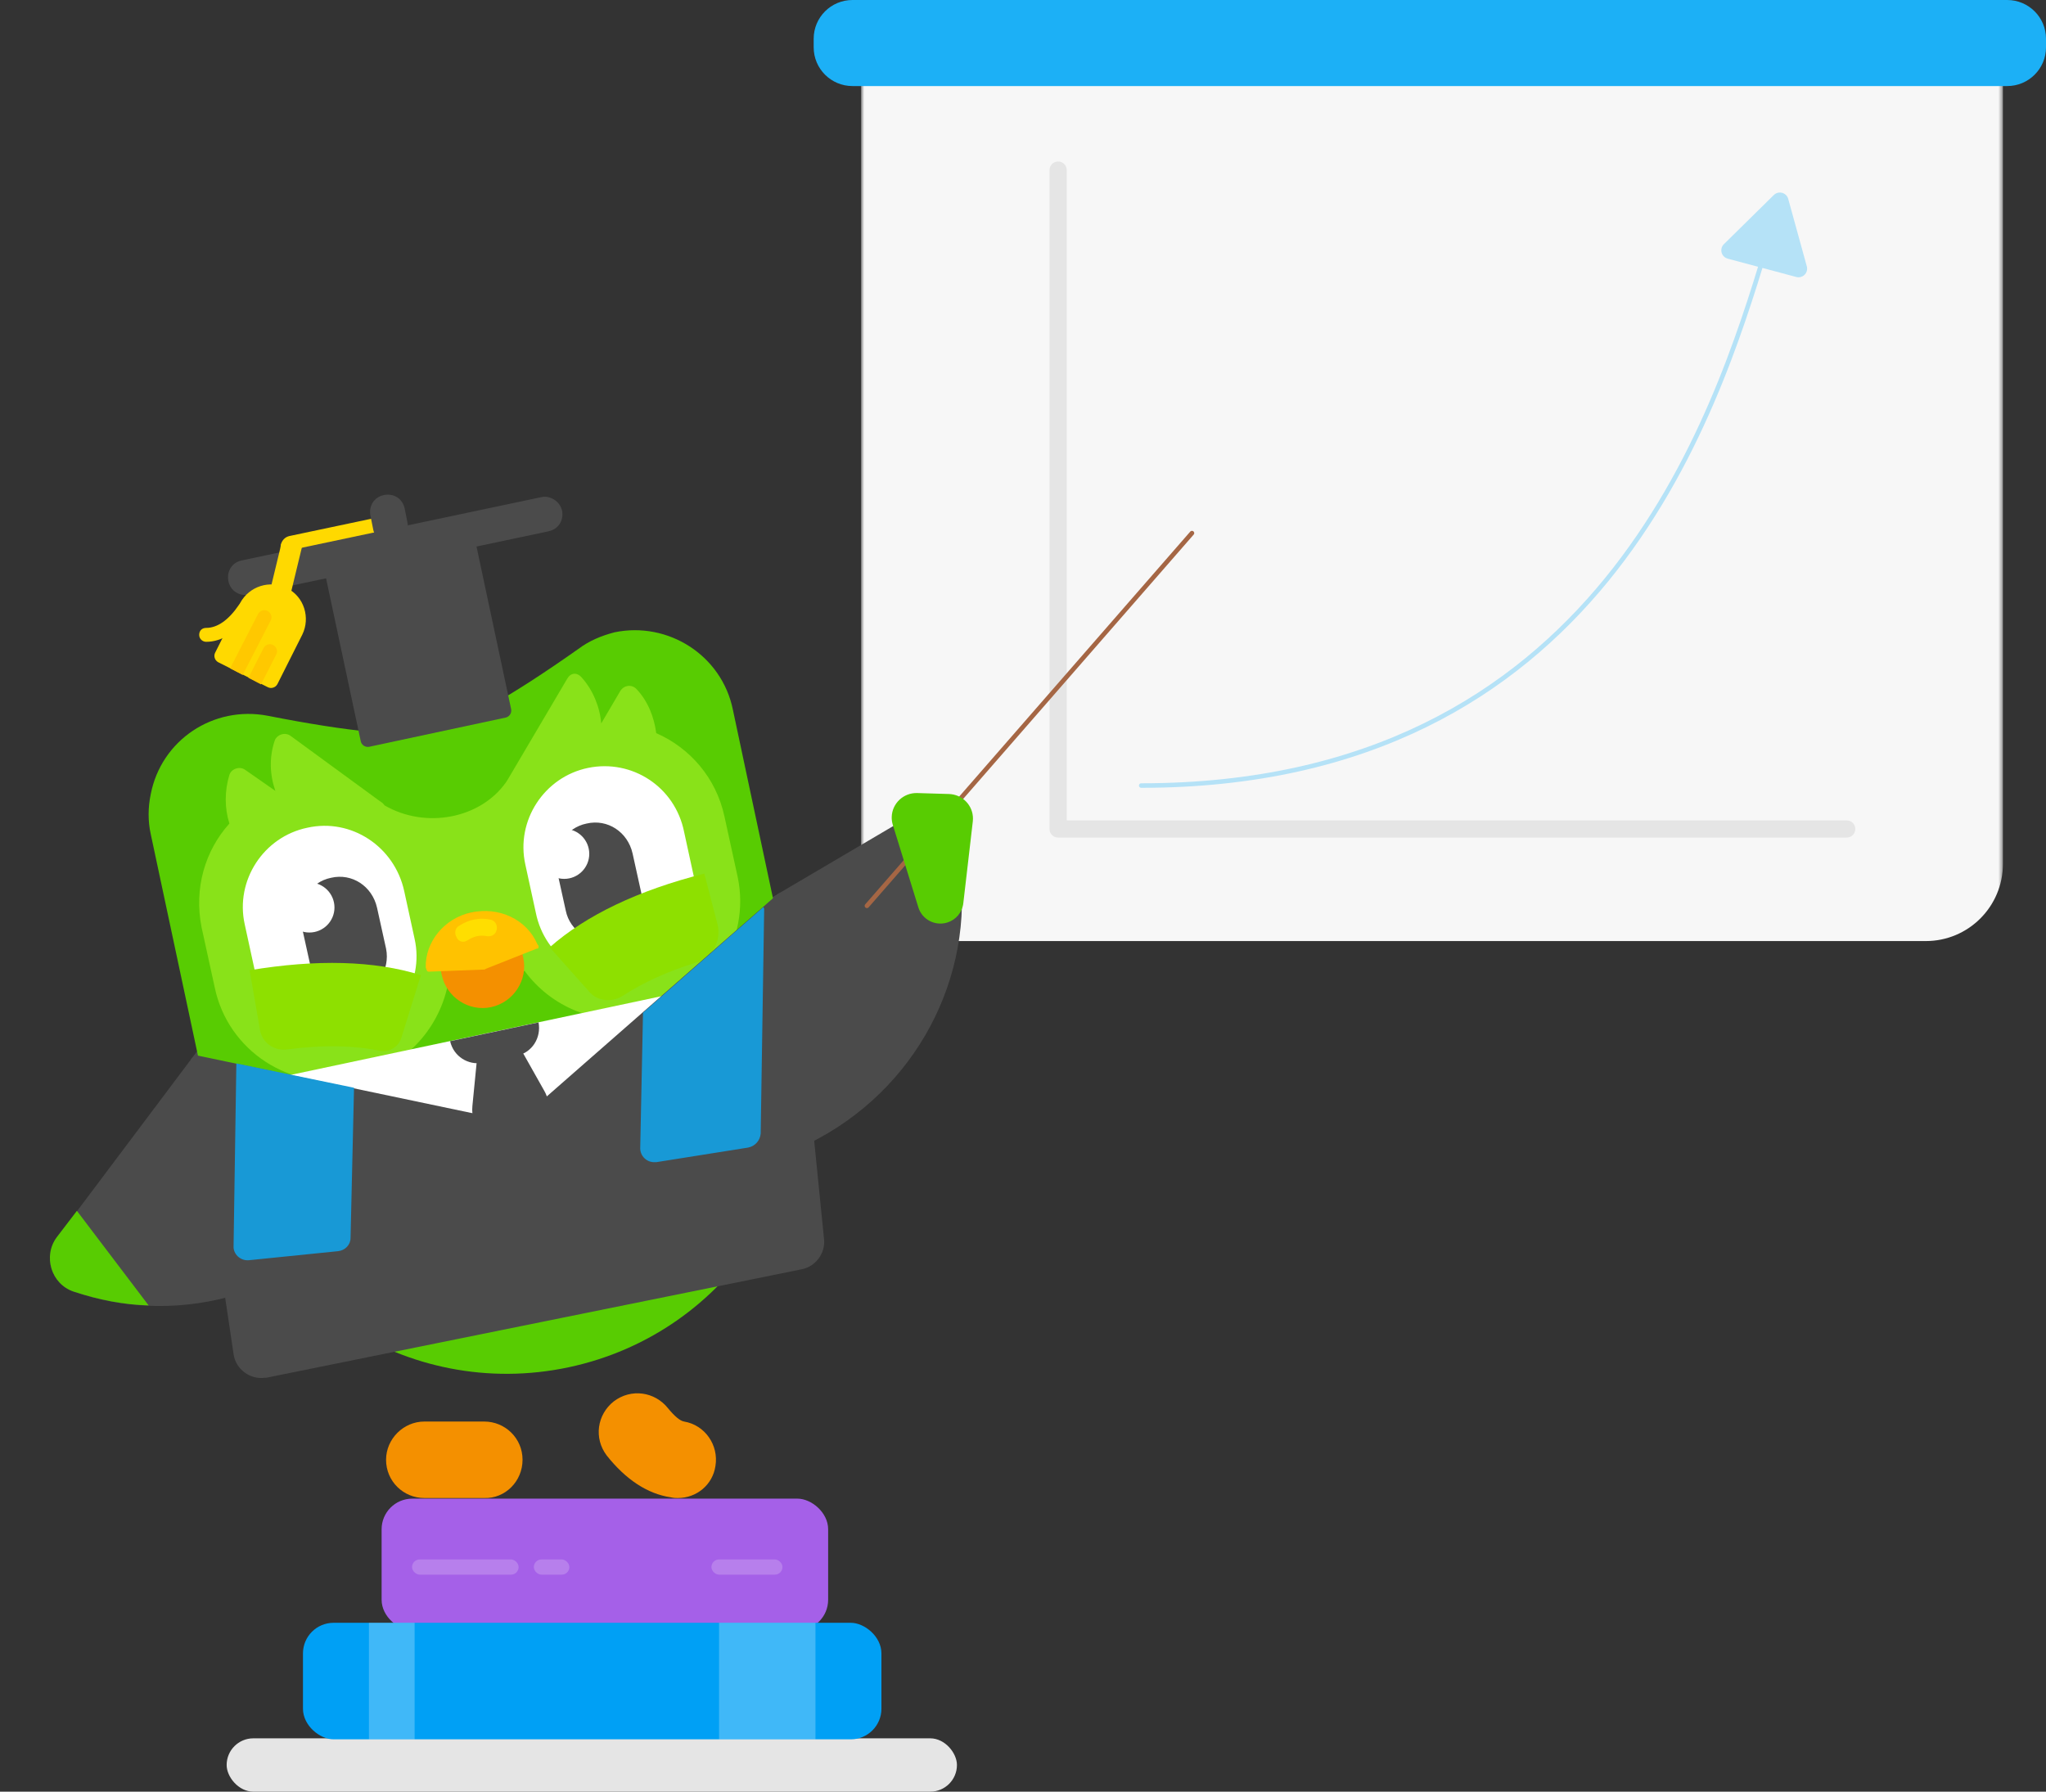 <svg width="451" height="395" viewBox="0 0 451 395" fill="none" xmlns="http://www.w3.org/2000/svg"><rect x="0" y="0" width="451" height="395" fill="#333333" stroke="none"/><mask id="mask0" mask-type="alpha" maskUnits="userSpaceOnUse" x="189" y="9" width="253" height="214"><path d="M441.502 9.486H189.807V222.926H441.502V9.486Z" fill="white"/></mask><g mask="url(#mask0)"><path d="M424.511 -5.967H206.797C197.413 -5.967 189.807 1.64 189.807 11.023V190.482C189.807 199.866 197.413 207.472 206.797 207.472H424.511C433.895 207.472 441.502 199.865 441.502 190.482V11.023C441.502 1.64 433.895 -5.967 424.511 -5.967Z" fill="#F7F7F7"/><path d="M251.561 173.189C352.644 173.189 378.05 91.709 389.263 54.883" stroke="#B5E2F7" strokeWidth="4.741" stroke-linecap="round" stroke-linejoin="round"/><path fillRule="evenodd" clip-rule="evenodd" d="M380.833 57.022C379.819 56.751 379.218 55.711 379.49 54.699C379.577 54.372 379.75 54.076 379.991 53.839L391.007 42.99C391.755 42.254 392.957 42.262 393.694 43.008C393.922 43.239 394.087 43.524 394.173 43.836L398.279 58.731C398.558 59.741 397.964 60.785 396.952 61.063C396.626 61.153 396.283 61.154 395.956 61.067" fill="#B5E2F7"/><path d="M235.143 180.864H407.063C408.113 180.864 408.963 181.714 408.963 182.762C408.963 183.809 408.113 184.659 407.063 184.659H233.243C232.194 184.659 231.344 183.809 231.344 182.762V37.5C231.344 36.452 232.194 35.603 233.243 35.603C234.292 35.603 235.143 36.452 235.143 37.5V180.864Z" fill="#E5E5E5"/></g><path d="M442.452 0H187.908C183.187 0 179.359 3.822 179.359 8.538V10.435C179.359 15.15 183.187 18.972 187.908 18.972H442.452C447.173 18.972 451 15.15 451 10.435V8.538C451 3.822 447.173 0 442.452 0Z" fill="#1CB0F6"/><path d="M115.185 321.833C115.185 317.081 111.347 313.402 106.743 313.402H93.542C88.938 313.402 85.1 317.234 85.1 321.833C85.1 326.586 88.938 330.265 93.542 330.265H106.743C111.347 330.418 115.185 326.586 115.185 321.833Z" fill="#F49000"/><path d="M149.414 330.265C153.559 330.265 157.089 327.353 157.703 323.213C158.47 318.614 155.4 314.169 150.796 313.402C149.875 313.249 148.647 312.176 147.265 310.489C144.349 306.81 139.13 306.044 135.293 308.956C131.609 311.869 130.842 317.081 133.758 320.914C137.902 326.126 142.661 329.346 147.879 330.112C148.493 330.265 148.954 330.265 149.414 330.265Z" fill="#F49000"/><path d="M12.653 272.778L71.593 194.287C74.817 190.148 81.11 190.148 84.18 194.441C98.761 215.136 98.301 243.19 82.645 264.039C66.989 284.888 40.128 293.013 16.183 284.735C11.271 283.049 9.43 277.07 12.653 272.778Z" fill="#4B4B4B"/><path fillRule="evenodd" clip-rule="evenodd" d="M16.952 266.952L32.762 287.801C27.236 287.648 21.71 286.574 16.185 284.735C11.273 283.049 9.431 276.916 12.501 272.777L16.952 266.952Z" fill="#58CC02"/><path d="M114.265 230.774L199.145 180.797C203.75 178.038 209.583 180.644 210.657 185.856C216.183 210.538 204.978 236.446 182.568 249.783C160.159 263.12 132.07 260.361 113.037 243.498C109.046 239.818 109.66 233.533 114.265 230.774Z" fill="#4B4B4B"/><path d="M191.096 199.705L262.743 117.533" stroke="#A56644" strokeWidth="4.892" stroke-linecap="round"/><path d="M127.465 143.084C112.27 153.815 101.526 159.794 95.232 161.174C89.093 162.554 76.967 161.327 59.008 157.801C47.036 155.502 35.525 163.167 33.222 175.124C32.608 178.037 32.608 181.103 33.222 183.863L47.497 250.855C55.018 286.268 89.86 308.957 125.317 301.445C160.773 293.933 183.336 259.134 175.815 223.568L161.54 156.422C159.085 144.464 147.266 136.952 135.447 139.405C132.531 140.172 129.921 141.245 127.465 143.084Z" fill="#58CC02"/><path d="M83.566 176.504L64.073 162.247C62.845 161.327 61.003 161.941 60.542 163.32C59.315 167 59.468 170.832 60.696 174.358L54.096 169.759C52.868 168.839 51.026 169.452 50.566 170.832C49.491 174.358 49.491 178.191 50.566 181.563C45.193 187.542 42.738 195.82 44.426 204.405L47.342 217.742C50.259 231.693 64.073 240.738 78.04 237.672L78.654 237.518C88.938 235.372 96.459 227.247 98.608 217.589C100.604 217.129 103.52 216.516 107.357 215.749C109.046 215.443 111.808 214.83 115.646 214.063C121.478 222.035 131.609 226.327 141.893 224.181L142.66 224.028C156.628 221.115 165.53 207.318 162.614 193.367L159.698 180.03C157.856 171.445 152.023 164.853 144.655 161.634C144.195 158.108 142.814 154.582 140.358 151.976C139.283 150.75 137.441 151.056 136.674 152.436L132.53 159.488C132.223 155.809 130.688 152.129 128.232 149.37C127.158 148.144 125.776 148.297 125.009 149.677L111.808 172.059C111.655 172.212 111.655 172.365 111.501 172.518C105.822 180.49 93.85 182.79 84.794 177.577C84.334 176.964 84.027 176.811 83.566 176.504Z" fill="#89E219"/><path d="M129.615 169.299C119.945 171.292 113.652 180.95 115.801 190.608L118.103 201.186C120.099 211.151 129.615 217.283 139.285 215.29C148.955 213.297 155.248 203.639 153.099 193.981L150.797 183.403C148.801 173.438 139.285 167.306 129.615 169.299Z" fill="white"/><path d="M129.309 181.564C124.704 182.483 121.788 187.082 122.709 191.681L124.704 200.726C125.625 205.325 130.23 208.238 134.835 207.318C139.439 206.398 142.356 201.799 141.435 197.2L139.439 188.156C138.365 183.403 133.914 180.49 129.309 181.564Z" fill="#4B4B4B"/><path d="M124.365 193.763C121.313 193.763 118.839 191.292 118.839 188.244C118.839 185.196 121.313 182.725 124.365 182.725C127.417 182.725 129.891 185.196 129.891 188.244C129.891 191.292 127.417 193.763 124.365 193.763Z" fill="white"/><path d="M67.76 182.483C58.09 184.476 51.796 194.134 53.945 203.792L56.248 214.37C58.397 224.181 67.913 230.313 77.583 228.321C87.253 226.328 93.546 216.67 91.397 207.012L89.095 196.434C86.946 186.623 77.429 180.337 67.76 182.483Z" fill="white"/><path d="M72.978 193.521C68.373 194.441 65.457 199.04 66.378 203.639L68.373 212.684C69.294 217.283 73.899 220.196 78.504 219.276C83.108 218.356 86.025 213.757 85.104 209.158L83.108 200.113C82.034 195.361 77.583 192.448 72.978 193.521Z" fill="#4B4B4B"/><path d="M68.201 205.589C65.149 205.589 62.675 203.118 62.675 200.07C62.675 197.022 65.149 194.551 68.201 194.551C71.253 194.551 73.727 197.022 73.727 200.07C73.727 203.118 71.253 205.589 68.201 205.589Z" fill="white"/><path d="M137.442 219.429C141.74 216.669 146.959 214.216 153.405 212.224C156.936 211.15 159.085 207.471 158.164 203.792L155.247 192.601C140.666 196.28 129.154 201.799 121.172 208.851L129.768 218.509C131.61 220.808 134.987 221.115 137.442 219.429Z" fill="#8EE000"/><path d="M88.48 228.78L92.777 214.983C82.493 211.763 69.754 211.457 55.019 213.91L57.321 227.094C57.782 229.853 60.391 231.693 63.154 231.386C71.135 230.313 78.042 230.466 83.875 231.693C85.87 231.999 87.866 230.773 88.48 228.78Z" fill="#8EE000"/><path d="M103.826 201.186C98.915 202.259 95.691 207.165 96.766 212.071L97.38 214.983C98.454 219.889 103.366 223.108 108.277 222.035C113.189 220.962 116.412 216.056 115.338 211.151L114.724 208.238C113.65 203.332 108.738 200.113 103.826 201.186Z" fill="#F49000"/><path d="M118.408 208.085C116.106 202.719 109.966 199.806 103.826 201.186C97.994 202.413 93.696 207.625 93.849 213.297L94.003 213.757C94.156 214.217 94.31 214.217 94.617 214.217L106.589 213.757C106.896 213.757 106.896 213.757 107.05 213.604L118.254 209.158C118.715 209.158 118.715 209.005 118.715 208.545L118.408 208.085Z" fill="#FFC200"/><path d="M102.137 207.624C102.444 207.624 102.751 207.471 103.058 207.318C104.44 206.398 105.821 206.091 107.356 206.398C108.431 206.551 109.351 205.938 109.505 204.865C109.658 203.792 109.045 202.872 107.97 202.719C105.668 202.259 103.365 202.719 101.216 204.099C100.296 204.558 100.142 205.785 100.603 206.551C100.91 207.318 101.523 207.624 102.137 207.624Z" fill="#FFDE00"/><path d="M169.707 214.554L177.365 250.541L55.761 276.356L48.102 240.37L169.707 214.554Z" fill="white"/><path fillRule="evenodd" clip-rule="evenodd" d="M118.715 225.407L99.221 229.546C99.989 232.919 103.212 234.912 106.436 234.299L113.957 232.766C117.333 231.999 119.329 228.78 118.715 225.407Z" fill="#4B4B4B"/><path fillRule="evenodd" clip-rule="evenodd" d="M113.035 228.167L105.514 229.7L104.133 243.803C103.672 248.402 107.049 252.541 111.807 253.001C112.728 253.155 113.495 253.001 114.416 252.848C119.021 251.928 121.937 247.329 120.863 242.883C120.71 242.117 120.403 241.197 119.942 240.431L113.035 228.167Z" fill="#4B4B4B"/><path fillRule="evenodd" clip-rule="evenodd" d="M171.516 197.047L113.957 247.483L43.812 232.766C43.044 232.612 42.123 233.072 41.97 233.992C41.97 234.146 41.97 234.299 41.97 234.605L51.486 298.532C51.947 301.905 55.17 304.204 58.394 303.744C58.547 303.744 58.547 303.744 58.7 303.744L176.735 279.829C179.805 279.216 181.954 276.303 181.647 273.237L174.126 198.12C173.972 197.353 173.358 196.587 172.437 196.74C172.13 196.74 171.823 196.893 171.516 197.047Z" fill="#4B4B4B"/><path fillRule="evenodd" clip-rule="evenodd" d="M164.916 253.001L144.655 256.221C144.502 256.221 144.348 256.221 144.195 256.221C142.506 256.221 141.125 254.841 141.125 253.155L141.739 223.261L168.293 199.959C168.293 200.112 168.446 200.266 168.446 200.419L167.679 249.935C167.525 251.468 166.451 252.695 164.916 253.001Z" fill="#1899D6"/><path fillRule="evenodd" clip-rule="evenodd" d="M77.272 272.93C77.272 274.463 76.044 275.69 74.509 275.843L54.862 277.836C53.174 277.989 51.639 276.763 51.485 275.076C51.485 274.923 51.485 274.77 51.485 274.77L52.099 234.452L78.039 239.817L77.272 272.93Z" fill="#1899D6"/><path fillRule="evenodd" clip-rule="evenodd" d="M102.543 116.202L72.459 122.64C71.692 122.794 71.078 123.56 71.231 124.48L79.52 163.418C79.673 164.185 80.441 164.798 81.362 164.645L111.446 158.206C112.213 158.053 112.827 157.286 112.674 156.367L104.385 117.428C104.232 116.662 103.464 116.048 102.543 116.202Z" fill="#4B4B4B"/><path fillRule="evenodd" clip-rule="evenodd" d="M85.507 113.597L63.711 118.196C62.483 118.502 61.716 119.729 61.869 120.955C62.176 122.182 63.404 122.948 64.632 122.795L86.428 118.196C87.656 117.889 88.423 116.663 88.27 115.436C88.116 114.057 86.888 113.29 85.507 113.597Z" fill="#FFD900"/><path fillRule="evenodd" clip-rule="evenodd" d="M119.274 109.61L53.273 123.56C51.124 124.02 49.896 126.013 50.356 128.159C50.817 130.305 52.812 131.532 54.961 131.072L120.962 117.122C123.111 116.662 124.339 114.669 123.878 112.523C123.418 110.53 121.269 109.15 119.274 109.61Z" fill="#4B4B4B"/><path fillRule="evenodd" clip-rule="evenodd" d="M84.587 109.15C82.438 109.61 81.21 111.603 81.67 113.749L82.284 116.815C82.745 118.961 84.74 120.188 86.889 119.728C89.038 119.268 90.266 117.275 89.805 115.129L89.191 112.063C88.731 109.917 86.735 108.69 84.587 109.15Z" fill="#4B4B4B"/><path fillRule="evenodd" clip-rule="evenodd" d="M63.274 129.674C59.477 127.781 54.941 129.239 52.932 132.941L47.432 143.882C47.069 144.575 47.279 145.534 48.091 145.995L59.029 151.501C59.721 151.864 60.681 151.655 61.14 150.843L66.641 139.902C68.434 136.223 67.072 131.566 63.274 129.674Z" fill="#FFD900"/><path d="M57.532 150.884L54.76 149.431L58.107 142.867C58.471 142.175 59.408 141.749 60.221 142.209C60.914 142.572 61.34 143.508 60.879 144.32L57.532 150.884Z" fill="#FFC800"/><path d="M50.721 147.348L56.882 135.365C57.245 134.673 58.183 134.248 58.995 134.708C59.688 135.071 60.114 136.007 59.654 136.818L53.494 148.801L50.721 147.348Z" fill="#FFC800"/><path fillRule="evenodd" clip-rule="evenodd" d="M66.627 120.341L62.022 119.881L58.799 133.219L63.25 134.292L66.627 120.341Z" fill="#FFD900"/><path d="M45.443 141.497C48.974 141.497 52.197 139.35 55.113 135.211C55.574 134.445 55.42 133.525 54.806 133.065C54.039 132.605 53.118 132.758 52.657 133.372C50.355 136.744 47.899 138.431 45.443 138.431C44.522 138.431 43.908 139.044 43.908 139.964C43.908 140.883 44.676 141.497 45.443 141.497Z" fill="#FFD900"/><path fillRule="evenodd" clip-rule="evenodd" d="M209.181 175.053L202.181 174.843C199.169 174.753 196.654 177.105 196.563 180.097C196.545 180.691 196.625 181.285 196.802 181.854L202.436 200.056C203.261 202.719 206.104 204.215 208.786 203.395C210.713 202.807 212.108 201.141 212.339 199.15L214.436 181.091C214.781 178.117 212.634 175.429 209.641 175.086C209.488 175.068 209.334 175.057 209.181 175.053Z" fill="#58CC02"/><rect x="49.961" y="383.244" width="160.978" height="11.757" rx="5.878" fill="#E5E5E5"/><rect width="29.045" height="98.428" rx="6.751" transform="matrix(0 -1 -1 0 182.547 359.446)" fill="#A560E8"/><mask id="mask1" mask-type="alpha" maskUnits="userSpaceOnUse" x="84" y="330" width="99" height="30"><rect width="29.045" height="98.428" rx="6.751" transform="matrix(0 -1 -1 0 182.547 359.446)" fill="white"/></mask><g mask="url(#mask1)"><rect width="3.351" height="23.489" rx="1.676" transform="matrix(0 -1 -1 0 114.319 347.158)" fill="#B77FEC"/><rect width="3.351" height="7.83" rx="1.676" transform="matrix(0 -1 -1 0 125.504 347.158)" fill="#B77FEC"/><rect width="3.351" height="15.659" rx="1.676" transform="matrix(0 -1 -1 0 172.481 347.157)" fill="#B77FEC"/></g><rect width="25.694" height="127.51" rx="6.751" transform="matrix(0 -1 -1 0 194.293 383.464)" fill="#00A0F5"/><mask id="mask2" mask-type="alpha" maskUnits="userSpaceOnUse" x="66" y="357" width="129" height="27"><rect width="25.694" height="127.51" rx="6.751" transform="matrix(0 -1 -1 0 194.293 383.464)" fill="white"/></mask><g mask="url(#mask2)"/><rect opacity="0.25" width="25.694" height="10.066" transform="matrix(0 -1 -1 0 91.391 383.464)" fill="white"/><rect opacity="0.25" width="25.694" height="21.252" transform="matrix(0 -1 -1 0 179.753 383.464)" fill="white"/></svg>
